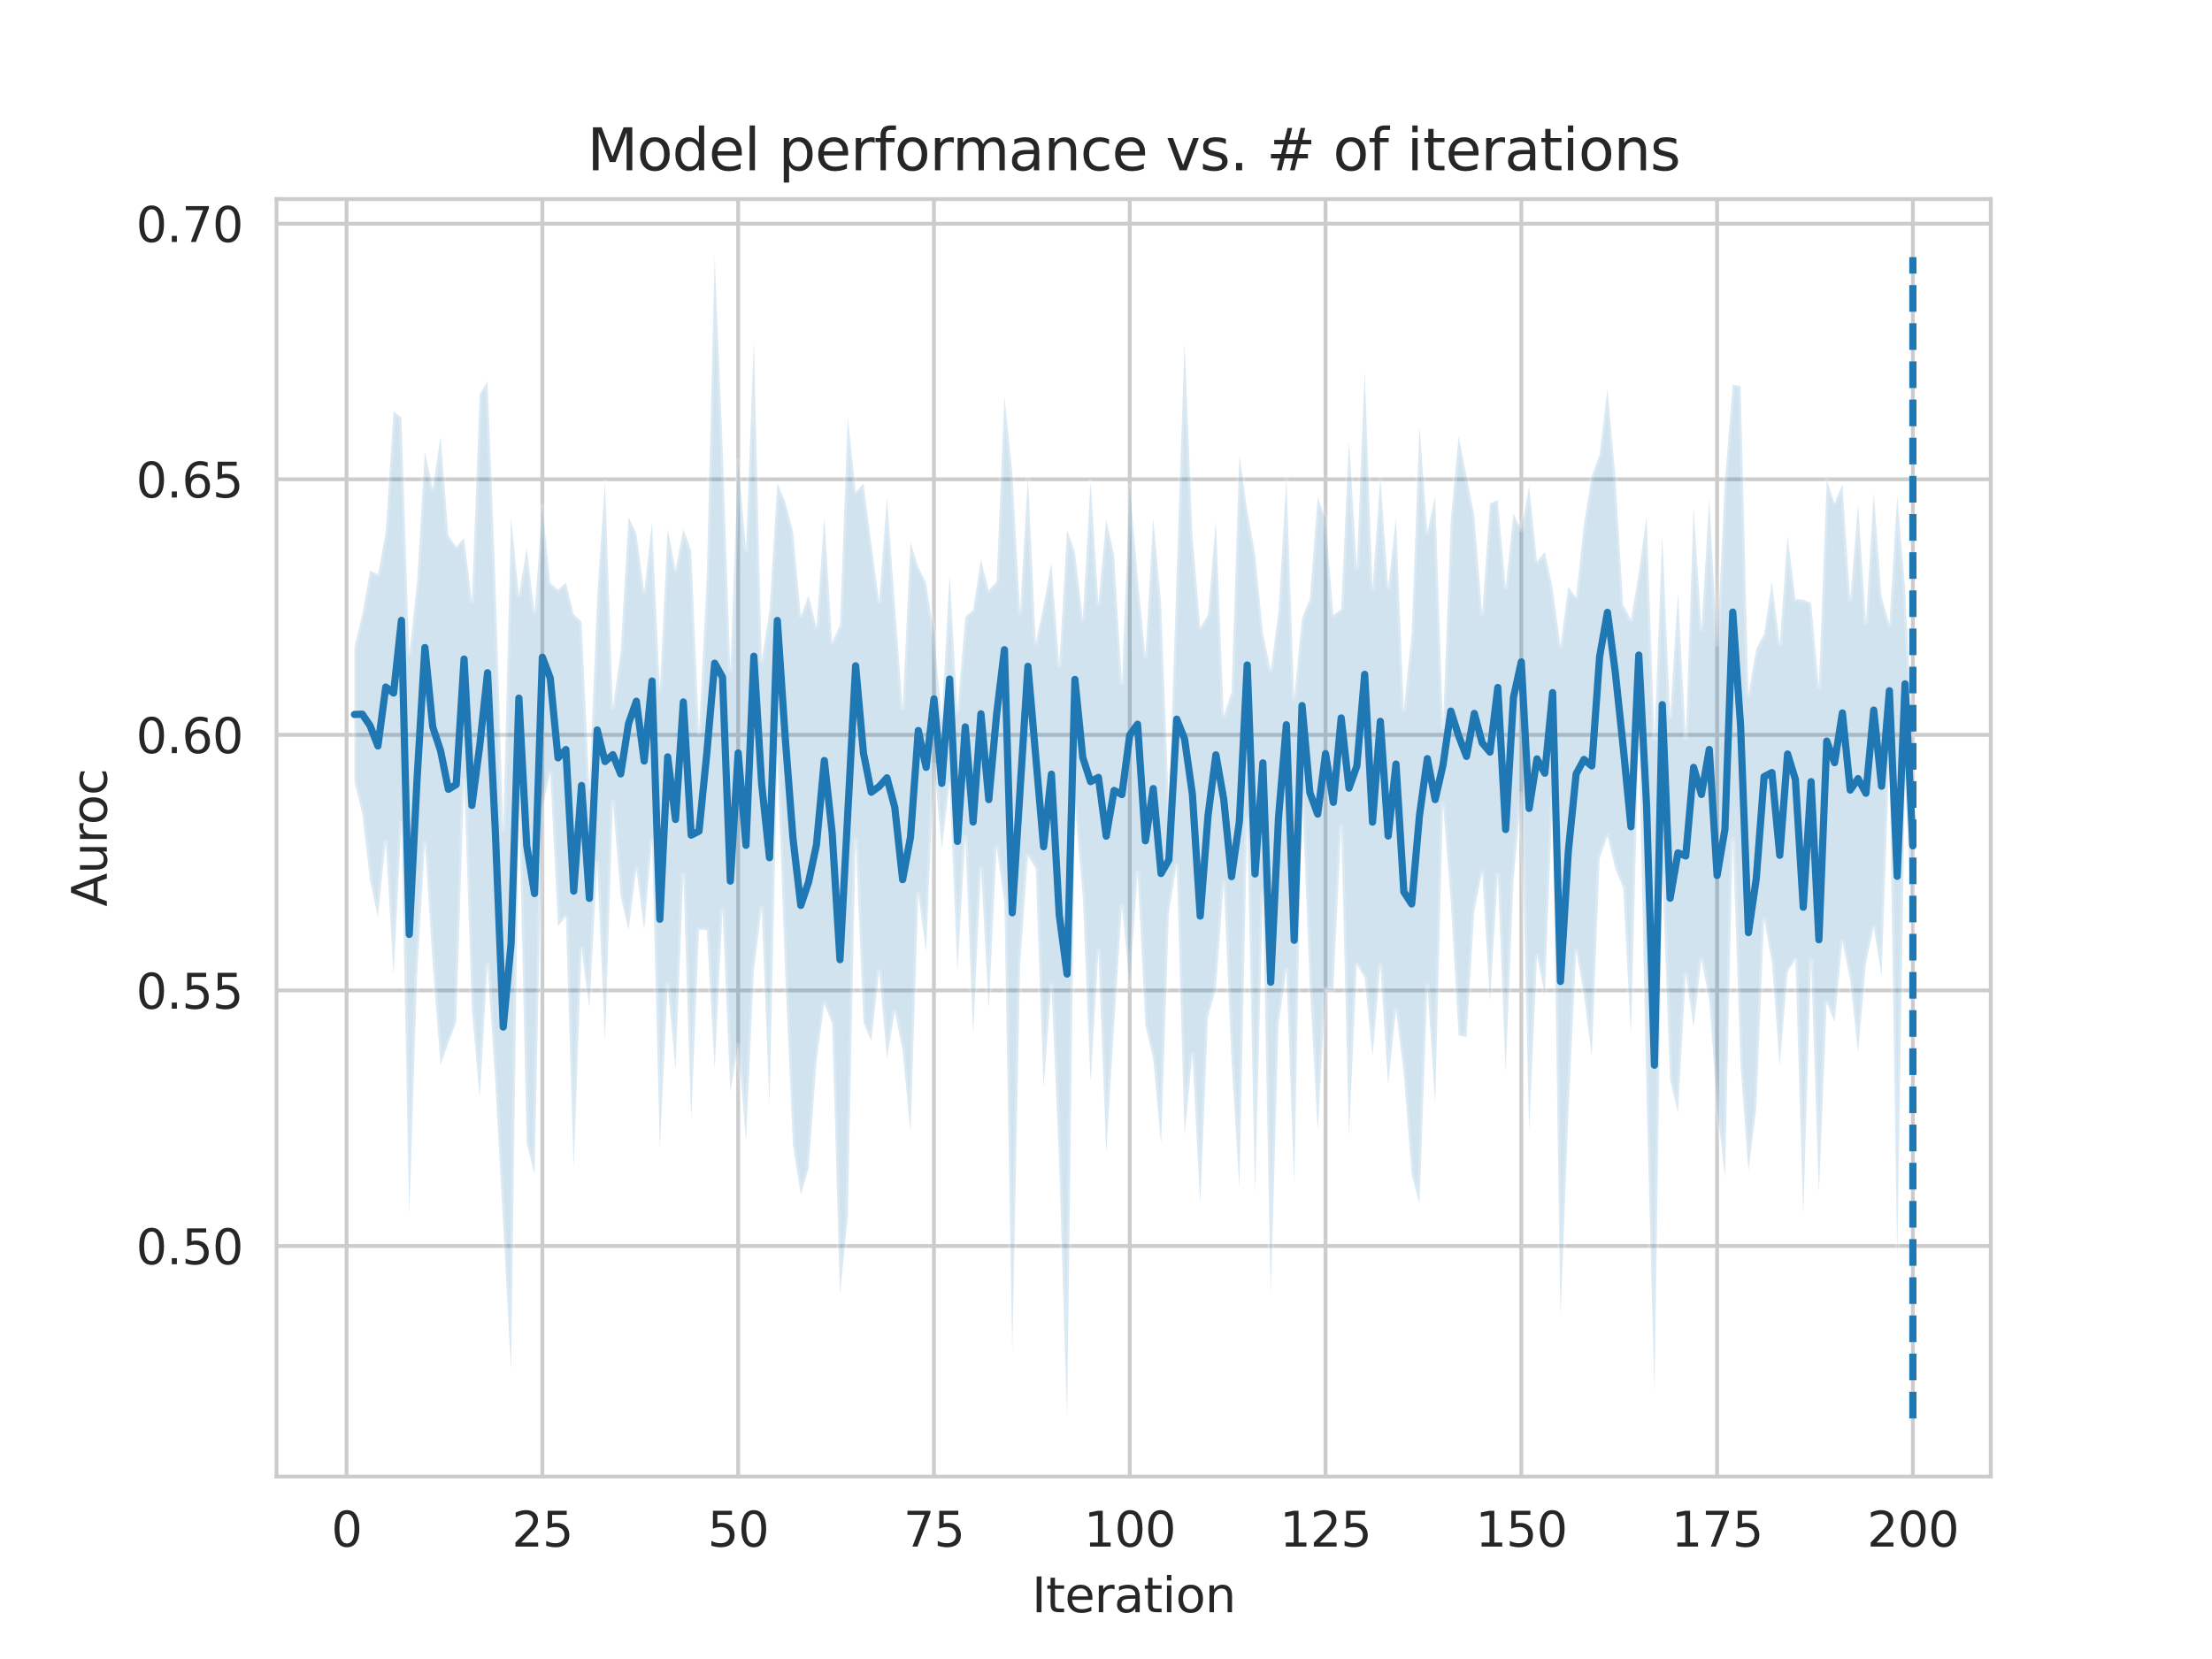 <?xml version="1.0" encoding="utf-8" standalone="no"?>
<!DOCTYPE svg PUBLIC "-//W3C//DTD SVG 1.1//EN"
  "http://www.w3.org/Graphics/SVG/1.1/DTD/svg11.dtd">
<svg xmlns:xlink="http://www.w3.org/1999/xlink" width="460.8pt" height="345.6pt" viewBox="0 0 460.8 345.6" xmlns="http://www.w3.org/2000/svg" version="1.1">
 <defs>
  <style type="text/css">*{stroke-linejoin: round; stroke-linecap: butt}</style>
 </defs>
 <g id="figure_1">
  <g id="patch_1">
   <path d="M 0 345.6 
L 460.8 345.6 
L 460.8 0 
L 0 0 
z
" style="fill: #ffffff"/>
  </g>
  <g id="axes_1">
   <g id="patch_2">
    <path d="M 57.6 307.584 
L 414.72 307.584 
L 414.72 41.472 
L 57.6 41.472 
z
" style="fill: #ffffff"/>
   </g>
   <g id="matplotlib.axis_1">
    <g id="xtick_1">
     <g id="line2d_1">
      <path d="M 72.201 307.584 
L 72.201 41.472 
" clip-path="url(#pd14326bc4c)" style="fill: none; stroke: #cccccc; stroke-width: 0.8; stroke-linecap: round"/>
     </g>
     <g id="text_1">
      <!-- 0 -->
      <g style="fill: #262626" transform="translate(69.02 322.182)scale(0.1 -0.1)">
       <defs>
        <path id="DejaVuSans-30" d="M 2034 4250 
Q 1547 4250 1301 3770 
Q 1056 3291 1056 2328 
Q 1056 1369 1301 889 
Q 1547 409 2034 409 
Q 2525 409 2770 889 
Q 3016 1369 3016 2328 
Q 3016 3291 2770 3770 
Q 2525 4250 2034 4250 
z
M 2034 4750 
Q 2819 4750 3233 4129 
Q 3647 3509 3647 2328 
Q 3647 1150 3233 529 
Q 2819 -91 2034 -91 
Q 1250 -91 836 529 
Q 422 1150 422 2328 
Q 422 3509 836 4129 
Q 1250 4750 2034 4750 
z
" transform="scale(0.016)"/>
       </defs>
       <use xlink:href="#DejaVuSans-30"/>
      </g>
     </g>
    </g>
    <g id="xtick_2">
     <g id="line2d_2">
      <path d="M 112.987 307.584 
L 112.987 41.472 
" clip-path="url(#pd14326bc4c)" style="fill: none; stroke: #cccccc; stroke-width: 0.8; stroke-linecap: round"/>
     </g>
     <g id="text_2">
      <!-- 25 -->
      <g style="fill: #262626" transform="translate(106.625 322.182)scale(0.1 -0.1)">
       <defs>
        <path id="DejaVuSans-32" d="M 1228 531 
L 3431 531 
L 3431 0 
L 469 0 
L 469 531 
Q 828 903 1448 1529 
Q 2069 2156 2228 2338 
Q 2531 2678 2651 2914 
Q 2772 3150 2772 3378 
Q 2772 3750 2511 3984 
Q 2250 4219 1831 4219 
Q 1534 4219 1204 4116 
Q 875 4013 500 3803 
L 500 4441 
Q 881 4594 1212 4672 
Q 1544 4750 1819 4750 
Q 2544 4750 2975 4387 
Q 3406 4025 3406 3419 
Q 3406 3131 3298 2873 
Q 3191 2616 2906 2266 
Q 2828 2175 2409 1742 
Q 1991 1309 1228 531 
z
" transform="scale(0.016)"/>
        <path id="DejaVuSans-35" d="M 691 4666 
L 3169 4666 
L 3169 4134 
L 1269 4134 
L 1269 2991 
Q 1406 3038 1543 3061 
Q 1681 3084 1819 3084 
Q 2600 3084 3056 2656 
Q 3513 2228 3513 1497 
Q 3513 744 3044 326 
Q 2575 -91 1722 -91 
Q 1428 -91 1123 -41 
Q 819 9 494 109 
L 494 744 
Q 775 591 1075 516 
Q 1375 441 1709 441 
Q 2250 441 2565 725 
Q 2881 1009 2881 1497 
Q 2881 1984 2565 2268 
Q 2250 2553 1709 2553 
Q 1456 2553 1204 2497 
Q 953 2441 691 2322 
L 691 4666 
z
" transform="scale(0.016)"/>
       </defs>
       <use xlink:href="#DejaVuSans-32"/>
       <use xlink:href="#DejaVuSans-35" x="63.623"/>
      </g>
     </g>
    </g>
    <g id="xtick_3">
     <g id="line2d_3">
      <path d="M 153.773 307.584 
L 153.773 41.472 
" clip-path="url(#pd14326bc4c)" style="fill: none; stroke: #cccccc; stroke-width: 0.8; stroke-linecap: round"/>
     </g>
     <g id="text_3">
      <!-- 50 -->
      <g style="fill: #262626" transform="translate(147.41 322.182)scale(0.1 -0.1)">
       <use xlink:href="#DejaVuSans-35"/>
       <use xlink:href="#DejaVuSans-30" x="63.623"/>
      </g>
     </g>
    </g>
    <g id="xtick_4">
     <g id="line2d_4">
      <path d="M 194.559 307.584 
L 194.559 41.472 
" clip-path="url(#pd14326bc4c)" style="fill: none; stroke: #cccccc; stroke-width: 0.8; stroke-linecap: round"/>
     </g>
     <g id="text_4">
      <!-- 75 -->
      <g style="fill: #262626" transform="translate(188.196 322.182)scale(0.1 -0.1)">
       <defs>
        <path id="DejaVuSans-37" d="M 525 4666 
L 3525 4666 
L 3525 4397 
L 1831 0 
L 1172 0 
L 2766 4134 
L 525 4134 
L 525 4666 
z
" transform="scale(0.016)"/>
       </defs>
       <use xlink:href="#DejaVuSans-37"/>
       <use xlink:href="#DejaVuSans-35" x="63.623"/>
      </g>
     </g>
    </g>
    <g id="xtick_5">
     <g id="line2d_5">
      <path d="M 235.344 307.584 
L 235.344 41.472 
" clip-path="url(#pd14326bc4c)" style="fill: none; stroke: #cccccc; stroke-width: 0.8; stroke-linecap: round"/>
     </g>
     <g id="text_5">
      <!-- 100 -->
      <g style="fill: #262626" transform="translate(225.801 322.182)scale(0.1 -0.1)">
       <defs>
        <path id="DejaVuSans-31" d="M 794 531 
L 1825 531 
L 1825 4091 
L 703 3866 
L 703 4441 
L 1819 4666 
L 2450 4666 
L 2450 531 
L 3481 531 
L 3481 0 
L 794 0 
L 794 531 
z
" transform="scale(0.016)"/>
       </defs>
       <use xlink:href="#DejaVuSans-31"/>
       <use xlink:href="#DejaVuSans-30" x="63.623"/>
       <use xlink:href="#DejaVuSans-30" x="127.246"/>
      </g>
     </g>
    </g>
    <g id="xtick_6">
     <g id="line2d_6">
      <path d="M 276.13 307.584 
L 276.13 41.472 
" clip-path="url(#pd14326bc4c)" style="fill: none; stroke: #cccccc; stroke-width: 0.8; stroke-linecap: round"/>
     </g>
     <g id="text_6">
      <!-- 125 -->
      <g style="fill: #262626" transform="translate(266.586 322.182)scale(0.1 -0.1)">
       <use xlink:href="#DejaVuSans-31"/>
       <use xlink:href="#DejaVuSans-32" x="63.623"/>
       <use xlink:href="#DejaVuSans-35" x="127.246"/>
      </g>
     </g>
    </g>
    <g id="xtick_7">
     <g id="line2d_7">
      <path d="M 316.916 307.584 
L 316.916 41.472 
" clip-path="url(#pd14326bc4c)" style="fill: none; stroke: #cccccc; stroke-width: 0.8; stroke-linecap: round"/>
     </g>
     <g id="text_7">
      <!-- 150 -->
      <g style="fill: #262626" transform="translate(307.372 322.182)scale(0.1 -0.1)">
       <use xlink:href="#DejaVuSans-31"/>
       <use xlink:href="#DejaVuSans-35" x="63.623"/>
       <use xlink:href="#DejaVuSans-30" x="127.246"/>
      </g>
     </g>
    </g>
    <g id="xtick_8">
     <g id="line2d_8">
      <path d="M 357.702 307.584 
L 357.702 41.472 
" clip-path="url(#pd14326bc4c)" style="fill: none; stroke: #cccccc; stroke-width: 0.8; stroke-linecap: round"/>
     </g>
     <g id="text_8">
      <!-- 175 -->
      <g style="fill: #262626" transform="translate(348.158 322.182)scale(0.1 -0.1)">
       <use xlink:href="#DejaVuSans-31"/>
       <use xlink:href="#DejaVuSans-37" x="63.623"/>
       <use xlink:href="#DejaVuSans-35" x="127.246"/>
      </g>
     </g>
    </g>
    <g id="xtick_9">
     <g id="line2d_9">
      <path d="M 398.487 307.584 
L 398.487 41.472 
" clip-path="url(#pd14326bc4c)" style="fill: none; stroke: #cccccc; stroke-width: 0.8; stroke-linecap: round"/>
     </g>
     <g id="text_9">
      <!-- 200 -->
      <g style="fill: #262626" transform="translate(388.944 322.182)scale(0.1 -0.1)">
       <use xlink:href="#DejaVuSans-32"/>
       <use xlink:href="#DejaVuSans-30" x="63.623"/>
       <use xlink:href="#DejaVuSans-30" x="127.246"/>
      </g>
     </g>
    </g>
    <g id="text_10">
     <!-- Iteration -->
     <g style="fill: #262626" transform="translate(214.951 335.861)scale(0.1 -0.1)">
      <defs>
       <path id="DejaVuSans-49" d="M 628 4666 
L 1259 4666 
L 1259 0 
L 628 0 
L 628 4666 
z
" transform="scale(0.016)"/>
       <path id="DejaVuSans-74" d="M 1172 4494 
L 1172 3500 
L 2356 3500 
L 2356 3053 
L 1172 3053 
L 1172 1153 
Q 1172 725 1289 603 
Q 1406 481 1766 481 
L 2356 481 
L 2356 0 
L 1766 0 
Q 1100 0 847 248 
Q 594 497 594 1153 
L 594 3053 
L 172 3053 
L 172 3500 
L 594 3500 
L 594 4494 
L 1172 4494 
z
" transform="scale(0.016)"/>
       <path id="DejaVuSans-65" d="M 3597 1894 
L 3597 1613 
L 953 1613 
Q 991 1019 1311 708 
Q 1631 397 2203 397 
Q 2534 397 2845 478 
Q 3156 559 3463 722 
L 3463 178 
Q 3153 47 2828 -22 
Q 2503 -91 2169 -91 
Q 1331 -91 842 396 
Q 353 884 353 1716 
Q 353 2575 817 3079 
Q 1281 3584 2069 3584 
Q 2775 3584 3186 3129 
Q 3597 2675 3597 1894 
z
M 3022 2063 
Q 3016 2534 2758 2815 
Q 2500 3097 2075 3097 
Q 1594 3097 1305 2825 
Q 1016 2553 972 2059 
L 3022 2063 
z
" transform="scale(0.016)"/>
       <path id="DejaVuSans-72" d="M 2631 2963 
Q 2534 3019 2420 3045 
Q 2306 3072 2169 3072 
Q 1681 3072 1420 2755 
Q 1159 2438 1159 1844 
L 1159 0 
L 581 0 
L 581 3500 
L 1159 3500 
L 1159 2956 
Q 1341 3275 1631 3429 
Q 1922 3584 2338 3584 
Q 2397 3584 2469 3576 
Q 2541 3569 2628 3553 
L 2631 2963 
z
" transform="scale(0.016)"/>
       <path id="DejaVuSans-61" d="M 2194 1759 
Q 1497 1759 1228 1600 
Q 959 1441 959 1056 
Q 959 750 1161 570 
Q 1363 391 1709 391 
Q 2188 391 2477 730 
Q 2766 1069 2766 1631 
L 2766 1759 
L 2194 1759 
z
M 3341 1997 
L 3341 0 
L 2766 0 
L 2766 531 
Q 2569 213 2275 61 
Q 1981 -91 1556 -91 
Q 1019 -91 701 211 
Q 384 513 384 1019 
Q 384 1609 779 1909 
Q 1175 2209 1959 2209 
L 2766 2209 
L 2766 2266 
Q 2766 2663 2505 2880 
Q 2244 3097 1772 3097 
Q 1472 3097 1187 3025 
Q 903 2953 641 2809 
L 641 3341 
Q 956 3463 1253 3523 
Q 1550 3584 1831 3584 
Q 2591 3584 2966 3190 
Q 3341 2797 3341 1997 
z
" transform="scale(0.016)"/>
       <path id="DejaVuSans-69" d="M 603 3500 
L 1178 3500 
L 1178 0 
L 603 0 
L 603 3500 
z
M 603 4863 
L 1178 4863 
L 1178 4134 
L 603 4134 
L 603 4863 
z
" transform="scale(0.016)"/>
       <path id="DejaVuSans-6f" d="M 1959 3097 
Q 1497 3097 1228 2736 
Q 959 2375 959 1747 
Q 959 1119 1226 758 
Q 1494 397 1959 397 
Q 2419 397 2687 759 
Q 2956 1122 2956 1747 
Q 2956 2369 2687 2733 
Q 2419 3097 1959 3097 
z
M 1959 3584 
Q 2709 3584 3137 3096 
Q 3566 2609 3566 1747 
Q 3566 888 3137 398 
Q 2709 -91 1959 -91 
Q 1206 -91 779 398 
Q 353 888 353 1747 
Q 353 2609 779 3096 
Q 1206 3584 1959 3584 
z
" transform="scale(0.016)"/>
       <path id="DejaVuSans-6e" d="M 3513 2113 
L 3513 0 
L 2938 0 
L 2938 2094 
Q 2938 2591 2744 2837 
Q 2550 3084 2163 3084 
Q 1697 3084 1428 2787 
Q 1159 2491 1159 1978 
L 1159 0 
L 581 0 
L 581 3500 
L 1159 3500 
L 1159 2956 
Q 1366 3272 1645 3428 
Q 1925 3584 2291 3584 
Q 2894 3584 3203 3211 
Q 3513 2838 3513 2113 
z
" transform="scale(0.016)"/>
      </defs>
      <use xlink:href="#DejaVuSans-49"/>
      <use xlink:href="#DejaVuSans-74" x="29.492"/>
      <use xlink:href="#DejaVuSans-65" x="68.701"/>
      <use xlink:href="#DejaVuSans-72" x="130.225"/>
      <use xlink:href="#DejaVuSans-61" x="171.338"/>
      <use xlink:href="#DejaVuSans-74" x="232.617"/>
      <use xlink:href="#DejaVuSans-69" x="271.826"/>
      <use xlink:href="#DejaVuSans-6f" x="299.609"/>
      <use xlink:href="#DejaVuSans-6e" x="360.791"/>
     </g>
    </g>
   </g>
   <g id="matplotlib.axis_2">
    <g id="ytick_1">
     <g id="line2d_10">
      <path d="M 57.6 259.566 
L 414.72 259.566 
" clip-path="url(#pd14326bc4c)" style="fill: none; stroke: #cccccc; stroke-width: 0.8; stroke-linecap: round"/>
     </g>
     <g id="text_11">
      <!-- 0.50 -->
      <g style="fill: #262626" transform="translate(28.334 263.365)scale(0.1 -0.1)">
       <defs>
        <path id="DejaVuSans-2e" d="M 684 794 
L 1344 794 
L 1344 0 
L 684 0 
L 684 794 
z
" transform="scale(0.016)"/>
       </defs>
       <use xlink:href="#DejaVuSans-30"/>
       <use xlink:href="#DejaVuSans-2e" x="63.623"/>
       <use xlink:href="#DejaVuSans-35" x="95.41"/>
       <use xlink:href="#DejaVuSans-30" x="159.033"/>
      </g>
     </g>
    </g>
    <g id="ytick_2">
     <g id="line2d_11">
      <path d="M 57.6 206.325 
L 414.72 206.325 
" clip-path="url(#pd14326bc4c)" style="fill: none; stroke: #cccccc; stroke-width: 0.8; stroke-linecap: round"/>
     </g>
     <g id="text_12">
      <!-- 0.55 -->
      <g style="fill: #262626" transform="translate(28.334 210.124)scale(0.1 -0.1)">
       <use xlink:href="#DejaVuSans-30"/>
       <use xlink:href="#DejaVuSans-2e" x="63.623"/>
       <use xlink:href="#DejaVuSans-35" x="95.41"/>
       <use xlink:href="#DejaVuSans-35" x="159.033"/>
      </g>
     </g>
    </g>
    <g id="ytick_3">
     <g id="line2d_12">
      <path d="M 57.6 153.084 
L 414.72 153.084 
" clip-path="url(#pd14326bc4c)" style="fill: none; stroke: #cccccc; stroke-width: 0.8; stroke-linecap: round"/>
     </g>
     <g id="text_13">
      <!-- 0.60 -->
      <g style="fill: #262626" transform="translate(28.334 156.883)scale(0.1 -0.1)">
       <defs>
        <path id="DejaVuSans-36" d="M 2113 2584 
Q 1688 2584 1439 2293 
Q 1191 2003 1191 1497 
Q 1191 994 1439 701 
Q 1688 409 2113 409 
Q 2538 409 2786 701 
Q 3034 994 3034 1497 
Q 3034 2003 2786 2293 
Q 2538 2584 2113 2584 
z
M 3366 4563 
L 3366 3988 
Q 3128 4100 2886 4159 
Q 2644 4219 2406 4219 
Q 1781 4219 1451 3797 
Q 1122 3375 1075 2522 
Q 1259 2794 1537 2939 
Q 1816 3084 2150 3084 
Q 2853 3084 3261 2657 
Q 3669 2231 3669 1497 
Q 3669 778 3244 343 
Q 2819 -91 2113 -91 
Q 1303 -91 875 529 
Q 447 1150 447 2328 
Q 447 3434 972 4092 
Q 1497 4750 2381 4750 
Q 2619 4750 2861 4703 
Q 3103 4656 3366 4563 
z
" transform="scale(0.016)"/>
       </defs>
       <use xlink:href="#DejaVuSans-30"/>
       <use xlink:href="#DejaVuSans-2e" x="63.623"/>
       <use xlink:href="#DejaVuSans-36" x="95.41"/>
       <use xlink:href="#DejaVuSans-30" x="159.033"/>
      </g>
     </g>
    </g>
    <g id="ytick_4">
     <g id="line2d_13">
      <path d="M 57.6 99.843 
L 414.72 99.843 
" clip-path="url(#pd14326bc4c)" style="fill: none; stroke: #cccccc; stroke-width: 0.8; stroke-linecap: round"/>
     </g>
     <g id="text_14">
      <!-- 0.65 -->
      <g style="fill: #262626" transform="translate(28.334 103.642)scale(0.1 -0.1)">
       <use xlink:href="#DejaVuSans-30"/>
       <use xlink:href="#DejaVuSans-2e" x="63.623"/>
       <use xlink:href="#DejaVuSans-36" x="95.41"/>
       <use xlink:href="#DejaVuSans-35" x="159.033"/>
      </g>
     </g>
    </g>
    <g id="ytick_5">
     <g id="line2d_14">
      <path d="M 57.6 46.602 
L 414.72 46.602 
" clip-path="url(#pd14326bc4c)" style="fill: none; stroke: #cccccc; stroke-width: 0.8; stroke-linecap: round"/>
     </g>
     <g id="text_15">
      <!-- 0.70 -->
      <g style="fill: #262626" transform="translate(28.334 50.401)scale(0.1 -0.1)">
       <use xlink:href="#DejaVuSans-30"/>
       <use xlink:href="#DejaVuSans-2e" x="63.623"/>
       <use xlink:href="#DejaVuSans-37" x="95.41"/>
       <use xlink:href="#DejaVuSans-30" x="159.033"/>
      </g>
     </g>
    </g>
    <g id="text_16">
     <!-- Auroc -->
     <g style="fill: #262626" transform="translate(22.255 188.869)rotate(-90)scale(0.1 -0.1)">
      <defs>
       <path id="DejaVuSans-41" d="M 2188 4044 
L 1331 1722 
L 3047 1722 
L 2188 4044 
z
M 1831 4666 
L 2547 4666 
L 4325 0 
L 3669 0 
L 3244 1197 
L 1141 1197 
L 716 0 
L 50 0 
L 1831 4666 
z
" transform="scale(0.016)"/>
       <path id="DejaVuSans-75" d="M 544 1381 
L 544 3500 
L 1119 3500 
L 1119 1403 
Q 1119 906 1312 657 
Q 1506 409 1894 409 
Q 2359 409 2629 706 
Q 2900 1003 2900 1516 
L 2900 3500 
L 3475 3500 
L 3475 0 
L 2900 0 
L 2900 538 
Q 2691 219 2414 64 
Q 2138 -91 1772 -91 
Q 1169 -91 856 284 
Q 544 659 544 1381 
z
M 1991 3584 
L 1991 3584 
z
" transform="scale(0.016)"/>
       <path id="DejaVuSans-63" d="M 3122 3366 
L 3122 2828 
Q 2878 2963 2633 3030 
Q 2388 3097 2138 3097 
Q 1578 3097 1268 2742 
Q 959 2388 959 1747 
Q 959 1106 1268 751 
Q 1578 397 2138 397 
Q 2388 397 2633 464 
Q 2878 531 3122 666 
L 3122 134 
Q 2881 22 2623 -34 
Q 2366 -91 2075 -91 
Q 1284 -91 818 406 
Q 353 903 353 1747 
Q 353 2603 823 3093 
Q 1294 3584 2113 3584 
Q 2378 3584 2631 3529 
Q 2884 3475 3122 3366 
z
" transform="scale(0.016)"/>
      </defs>
      <use xlink:href="#DejaVuSans-41"/>
      <use xlink:href="#DejaVuSans-75" x="68.408"/>
      <use xlink:href="#DejaVuSans-72" x="131.787"/>
      <use xlink:href="#DejaVuSans-6f" x="170.65"/>
      <use xlink:href="#DejaVuSans-63" x="231.832"/>
     </g>
    </g>
   </g>
   <g id="PolyCollection_1">
    <defs>
     <path id="m27d36728e9" d="M 73.833 -210.799 
L 73.833 -182.728 
L 75.464 -176.041 
L 77.096 -162.086 
L 78.727 -154.474 
L 80.358 -170.256 
L 81.99 -142.501 
L 83.621 -174.114 
L 85.253 -92.504 
L 86.884 -142.341 
L 88.516 -169.914 
L 90.147 -144.649 
L 91.778 -123.726 
L 93.41 -128.338 
L 95.041 -132.658 
L 96.673 -183.041 
L 98.304 -135.206 
L 99.936 -116.91 
L 101.567 -144.724 
L 103.198 -119.694 
L 104.83 -90.422 
L 106.461 -60.126 
L 108.093 -178.744 
L 109.724 -107.498 
L 111.356 -100.903 
L 112.987 -177.252 
L 114.618 -184.6 
L 116.25 -152.684 
L 117.881 -154.677 
L 119.513 -102.233 
L 121.144 -147.889 
L 122.776 -135.61 
L 124.407 -165.693 
L 126.038 -128.69 
L 127.67 -178.523 
L 129.301 -158.825 
L 130.933 -151.81 
L 132.564 -164.565 
L 134.196 -151.791 
L 135.827 -170.647 
L 137.458 -106.297 
L 139.09 -140.453 
L 140.721 -122.892 
L 142.353 -163.369 
L 143.984 -112.271 
L 145.616 -151.907 
L 147.247 -151.835 
L 148.879 -122.852 
L 150.51 -155.958 
L 152.141 -118.073 
L 153.773 -127.881 
L 155.404 -107.848 
L 157.036 -143.24 
L 158.667 -156.53 
L 160.299 -115.347 
L 161.93 -187.77 
L 163.561 -143.14 
L 165.193 -106.943 
L 166.824 -96.71 
L 168.456 -102.213 
L 170.087 -124.339 
L 171.719 -136.538 
L 173.35 -132.375 
L 174.981 -75.945 
L 176.613 -92.084 
L 178.244 -170.691 
L 179.876 -132.529 
L 181.507 -128.747 
L 183.139 -143.293 
L 184.77 -125.146 
L 186.401 -134.872 
L 188.033 -126.645 
L 189.664 -109.733 
L 191.296 -159.295 
L 192.927 -147.358 
L 194.559 -186.212 
L 196.19 -168.893 
L 197.821 -182.25 
L 199.453 -143.169 
L 201.084 -171.255 
L 202.716 -130.19 
L 204.347 -164.735 
L 205.979 -135.435 
L 207.61 -169.122 
L 209.241 -157.504 
L 210.873 -63.743 
L 212.504 -144.464 
L 214.136 -167.292 
L 215.767 -164.639 
L 217.399 -118.938 
L 219.03 -140.355 
L 220.661 -102.939 
L 222.293 -50.112 
L 223.924 -177.511 
L 225.556 -158.933 
L 227.187 -120.181 
L 228.819 -147.482 
L 230.45 -105.466 
L 232.081 -131.842 
L 233.713 -156.863 
L 235.344 -140.453 
L 236.976 -163.735 
L 238.607 -132.043 
L 240.239 -125.088 
L 241.87 -107.264 
L 243.501 -155.555 
L 245.133 -165.397 
L 246.764 -109.053 
L 248.396 -125.944 
L 250.027 -94.726 
L 251.659 -133.899 
L 253.29 -139.529 
L 254.921 -161.742 
L 256.553 -124.564 
L 258.184 -98.192 
L 259.816 -174.781 
L 261.447 -96.803 
L 263.079 -159.531 
L 264.71 -75.962 
L 266.341 -132.364 
L 267.973 -143.425 
L 269.604 -99.135 
L 271.236 -180.381 
L 272.867 -140.16 
L 274.499 -110.05 
L 276.13 -139.582 
L 277.761 -139.46 
L 279.393 -173.359 
L 281.024 -109.041 
L 282.656 -144.741 
L 284.287 -141.871 
L 285.919 -125.578 
L 287.55 -144.515 
L 289.181 -119.63 
L 290.813 -135.17 
L 292.444 -121.884 
L 294.076 -100.827 
L 295.707 -94.805 
L 297.339 -140.357 
L 298.97 -115.78 
L 300.601 -178.225 
L 302.233 -157.574 
L 303.864 -129.89 
L 305.496 -129.593 
L 307.127 -155.779 
L 308.759 -163.95 
L 310.39 -137.1 
L 312.021 -163.392 
L 313.653 -122.326 
L 315.284 -162.005 
L 316.916 -180.222 
L 318.547 -109.994 
L 320.179 -146.445 
L 321.81 -138.434 
L 323.441 -179.563 
L 325.073 -71.189 
L 326.704 -113.033 
L 328.336 -147.526 
L 329.967 -138.316 
L 331.599 -125.579 
L 333.23 -166.726 
L 334.862 -171.419 
L 336.493 -164.637 
L 338.124 -160.682 
L 339.756 -130.207 
L 341.387 -192.07 
L 343.019 -117.246 
L 344.65 -55.662 
L 346.282 -163.564 
L 347.913 -120.608 
L 349.544 -113.759 
L 351.176 -142.671 
L 352.807 -131.645 
L 354.439 -145.618 
L 356.07 -137.216 
L 357.702 -115.028 
L 359.333 -100.27 
L 360.964 -170.709 
L 362.596 -123.611 
L 364.227 -101.643 
L 365.859 -114.666 
L 367.49 -154.097 
L 369.122 -145.012 
L 370.753 -123.486 
L 372.384 -143.116 
L 374.016 -145.659 
L 375.647 -92.546 
L 377.279 -145.516 
L 378.91 -97.079 
L 380.542 -136.82 
L 382.173 -132.653 
L 383.804 -149.483 
L 385.436 -141.371 
L 387.067 -126.29 
L 388.699 -144.804 
L 390.33 -152.472 
L 391.962 -142.288 
L 393.593 -187.816 
L 395.224 -83.697 
L 396.856 -183.009 
L 398.487 -148.162 
L 398.487 -190.593 
L 398.487 -190.593 
L 396.856 -223.282 
L 395.224 -242.406 
L 393.593 -215.596 
L 391.962 -221.352 
L 390.33 -242.883 
L 388.699 -215.89 
L 387.067 -240.506 
L 385.436 -220.652 
L 383.804 -244.673 
L 382.173 -240.799 
L 380.542 -245.604 
L 378.91 -202.587 
L 377.279 -220.018 
L 375.647 -220.674 
L 374.016 -220.776 
L 372.384 -233.941 
L 370.753 -211.371 
L 369.122 -224.315 
L 367.49 -213.521 
L 365.859 -210.43 
L 364.227 -200.985 
L 362.596 -265.178 
L 360.964 -265.471 
L 359.333 -245.427 
L 357.702 -211.418 
L 356.07 -241.721 
L 354.439 -214.564 
L 352.807 -239.831 
L 351.176 -191.891 
L 349.544 -222.106 
L 347.913 -196.353 
L 346.282 -234.062 
L 344.65 -191.736 
L 343.019 -238.092 
L 341.387 -226.217 
L 339.756 -216.538 
L 338.124 -219.668 
L 336.493 -246.485 
L 334.862 -264.661 
L 333.23 -250.889 
L 331.599 -246.501 
L 329.967 -236.47 
L 328.336 -221.216 
L 326.704 -223.333 
L 325.073 -211.098 
L 323.441 -223.065 
L 321.81 -230.63 
L 320.179 -228.58 
L 318.547 -244.386 
L 316.916 -235.213 
L 315.284 -238.645 
L 313.653 -223.27 
L 312.021 -241.377 
L 310.39 -240.746 
L 308.759 -217.756 
L 307.127 -238.173 
L 305.496 -246.465 
L 303.864 -254.692 
L 302.233 -237.361 
L 300.601 -194.168 
L 298.97 -242.28 
L 297.339 -234.77 
L 295.707 -256.714 
L 294.076 -213.754 
L 292.444 -197.75 
L 290.813 -237.693 
L 289.181 -223.258 
L 287.55 -246.152 
L 285.919 -223.098 
L 284.287 -268.388 
L 282.656 -227.306 
L 281.024 -253.8 
L 279.393 -218.728 
L 277.761 -217.444 
L 276.13 -237.618 
L 274.499 -241.969 
L 272.867 -220.813 
L 271.236 -216.847 
L 269.604 -200.288 
L 267.973 -245.824 
L 266.341 -218.241 
L 264.71 -206.005 
L 263.079 -213.836 
L 261.447 -230.269 
L 259.816 -239.369 
L 258.184 -250.747 
L 256.553 -201.398 
L 254.921 -196.518 
L 253.29 -237.183 
L 251.659 -217.579 
L 250.027 -214.81 
L 248.396 -234.357 
L 246.764 -274.314 
L 245.133 -226.177 
L 243.501 -177.411 
L 241.87 -219.995 
L 240.239 -237.573 
L 238.607 -208.856 
L 236.976 -225.725 
L 235.344 -244.489 
L 233.713 -203.284 
L 232.081 -230.027 
L 230.45 -237.358 
L 228.819 -219.83 
L 227.187 -245.355 
L 225.556 -216.686 
L 223.924 -230.615 
L 222.293 -235.255 
L 220.661 -207.032 
L 219.03 -228.305 
L 217.399 -219.478 
L 215.767 -211.653 
L 214.136 -246.293 
L 212.504 -218.03 
L 210.873 -247.153 
L 209.241 -263.007 
L 207.61 -224.434 
L 205.979 -222.627 
L 204.347 -229.074 
L 202.716 -218.531 
L 201.084 -217.09 
L 199.453 -197.465 
L 197.821 -226.019 
L 196.19 -195.935 
L 194.559 -213.803 
L 192.927 -224.131 
L 191.296 -227.547 
L 189.664 -232.585 
L 188.033 -198.051 
L 186.401 -219.935 
L 184.77 -241.978 
L 183.139 -220.223 
L 181.507 -232.377 
L 179.876 -244.886 
L 178.244 -243.116 
L 176.613 -258.634 
L 174.981 -215.421 
L 173.35 -211.845 
L 171.719 -237.797 
L 170.087 -214.946 
L 168.456 -221.607 
L 166.824 -217.277 
L 165.193 -234.96 
L 163.561 -241.178 
L 161.93 -244.92 
L 160.299 -218.505 
L 158.667 -208.006 
L 157.036 -274.557 
L 155.404 -231.149 
L 153.773 -249.641 
L 152.141 -206.031 
L 150.51 -253.1 
L 148.879 -292.032 
L 147.247 -225.658 
L 145.616 -192.996 
L 143.984 -230.986 
L 142.353 -235.36 
L 140.721 -226.88 
L 139.09 -235.421 
L 137.458 -201.922 
L 135.827 -236.82 
L 134.196 -222.328 
L 132.564 -234.487 
L 130.933 -237.879 
L 129.301 -209.937 
L 127.67 -198.251 
L 126.038 -245.235 
L 124.407 -221.368 
L 122.776 -181.31 
L 121.144 -216.05 
L 119.513 -217.684 
L 117.881 -224.247 
L 116.25 -222.749 
L 114.618 -224.161 
L 112.987 -240.135 
L 111.356 -217.995 
L 109.724 -231.429 
L 108.093 -221.586 
L 106.461 -237.832 
L 104.83 -172.87 
L 103.198 -224.683 
L 101.567 -266.198 
L 99.936 -263.542 
L 98.304 -220.425 
L 96.673 -233.546 
L 95.041 -231.676 
L 93.41 -234.001 
L 91.778 -254.712 
L 90.147 -243.709 
L 88.516 -251.497 
L 86.884 -224.328 
L 85.253 -209.381 
L 83.621 -258.613 
L 81.99 -259.93 
L 80.358 -234.697 
L 78.727 -225.934 
L 77.096 -226.77 
L 75.464 -217.615 
L 73.833 -210.799 
z
" style="stroke: #ffffff; stroke-opacity: 0.2"/>
    </defs>
    <g clip-path="url(#pd14326bc4c)">
     <use xlink:href="#m27d36728e9" x="0" y="345.6" style="fill: #1f77b4; fill-opacity: 0.2; stroke: #ffffff; stroke-opacity: 0.2"/>
    </g>
   </g>
   <g id="line2d_15">
    <path d="M 73.833 148.837 
L 75.464 148.772 
L 77.096 151.172 
L 78.727 155.396 
L 80.358 143.123 
L 81.99 144.384 
L 83.621 129.237 
L 85.253 194.657 
L 86.884 162.265 
L 88.516 134.894 
L 90.147 151.421 
L 91.778 156.381 
L 93.41 164.431 
L 95.041 163.433 
L 96.673 137.307 
L 98.304 167.785 
L 99.936 155.374 
L 101.567 140.139 
L 103.198 173.412 
L 104.83 213.954 
L 106.461 196.621 
L 108.093 145.435 
L 109.724 176.137 
L 111.356 186.151 
L 112.987 136.907 
L 114.618 141.219 
L 116.25 157.884 
L 117.881 156.138 
L 119.513 185.641 
L 121.144 163.63 
L 122.776 187.14 
L 124.407 152.07 
L 126.038 158.637 
L 127.67 157.213 
L 129.301 161.219 
L 130.933 150.756 
L 132.564 146.074 
L 134.196 158.54 
L 135.827 141.867 
L 137.458 191.49 
L 139.09 157.663 
L 140.721 170.714 
L 142.353 146.236 
L 143.984 173.971 
L 145.616 173.148 
L 147.247 156.853 
L 148.879 138.158 
L 150.51 141.071 
L 152.141 183.548 
L 153.773 156.839 
L 155.404 176.102 
L 157.036 136.702 
L 158.667 163.332 
L 160.299 178.674 
L 161.93 129.255 
L 163.561 153.441 
L 165.193 174.648 
L 166.824 188.607 
L 168.456 183.69 
L 170.087 175.957 
L 171.719 158.432 
L 173.35 173.49 
L 174.981 199.917 
L 178.244 138.697 
L 179.876 156.893 
L 181.507 165.038 
L 183.139 163.842 
L 184.77 162.038 
L 186.401 168.196 
L 188.033 183.252 
L 189.664 174.441 
L 191.296 152.179 
L 192.927 159.855 
L 194.559 145.593 
L 196.19 163.186 
L 197.821 141.466 
L 199.453 175.283 
L 201.084 151.427 
L 202.716 171.24 
L 204.347 148.695 
L 205.979 166.569 
L 207.61 148.822 
L 209.241 135.345 
L 210.873 190.152 
L 214.136 138.808 
L 217.399 176.392 
L 219.03 161.27 
L 220.661 190.614 
L 222.293 202.916 
L 223.924 141.537 
L 225.556 157.79 
L 227.187 162.832 
L 228.819 161.944 
L 230.45 174.188 
L 232.081 164.666 
L 233.713 165.526 
L 235.344 153.129 
L 236.976 150.87 
L 238.607 175.151 
L 240.239 164.269 
L 241.87 181.971 
L 243.501 179.117 
L 245.133 149.813 
L 246.764 153.917 
L 248.396 165.45 
L 250.027 190.832 
L 251.659 169.861 
L 253.29 157.244 
L 254.921 166.47 
L 256.553 182.619 
L 258.184 171.131 
L 259.816 138.525 
L 261.447 182.064 
L 263.079 158.917 
L 264.71 204.617 
L 266.341 170.298 
L 267.973 150.975 
L 269.604 195.888 
L 271.236 146.986 
L 272.867 165.114 
L 274.499 169.591 
L 276.13 157 
L 277.761 167.148 
L 279.393 149.556 
L 281.024 164.18 
L 282.656 159.577 
L 284.287 140.471 
L 285.919 171.262 
L 287.55 150.267 
L 289.181 174.156 
L 290.813 159.168 
L 292.444 185.783 
L 294.076 188.31 
L 295.707 169.84 
L 297.339 158.037 
L 298.97 166.57 
L 300.601 159.404 
L 302.233 148.132 
L 303.864 153.309 
L 305.496 157.571 
L 307.127 148.624 
L 308.759 154.747 
L 310.39 156.677 
L 312.021 143.216 
L 313.653 172.802 
L 315.284 145.275 
L 316.916 137.883 
L 318.547 168.41 
L 320.179 158.088 
L 321.81 161.068 
L 323.441 144.286 
L 325.073 204.457 
L 326.704 177.417 
L 328.336 161.229 
L 329.967 158.207 
L 331.599 159.56 
L 333.23 136.792 
L 334.862 127.56 
L 336.493 140.039 
L 338.124 155.425 
L 339.756 172.227 
L 341.387 136.456 
L 343.019 167.931 
L 344.65 221.901 
L 346.282 146.787 
L 347.913 187.12 
L 349.544 177.667 
L 351.176 178.319 
L 352.807 159.862 
L 354.439 165.509 
L 356.07 156.131 
L 357.702 182.377 
L 359.333 172.752 
L 360.964 127.51 
L 362.596 151.205 
L 364.227 194.286 
L 365.859 183.052 
L 367.49 161.791 
L 369.122 160.936 
L 370.753 178.172 
L 372.384 157.071 
L 374.016 162.382 
L 375.647 188.99 
L 377.279 162.833 
L 378.91 195.767 
L 380.542 154.388 
L 382.173 158.874 
L 383.804 148.522 
L 385.436 164.588 
L 387.067 162.202 
L 388.699 165.253 
L 390.33 147.922 
L 391.962 163.78 
L 393.593 143.894 
L 395.224 182.548 
L 396.856 142.455 
L 398.487 176.222 
L 398.487 176.222 
" clip-path="url(#pd14326bc4c)" style="fill: none; stroke: #1f77b4; stroke-width: 1.5; stroke-linecap: round"/>
   </g>
   <g id="LineCollection_1">
    <path d="M 398.487 295.488 
L 398.487 53.568 
" clip-path="url(#pd14326bc4c)" style="fill: none; stroke-dasharray: 5.55,2.4; stroke-dashoffset: 0; stroke: #1f77b4; stroke-width: 1.5"/>
   </g>
   <g id="patch_3">
    <path d="M 57.6 307.584 
L 57.6 41.472 
" style="fill: none; stroke: #cccccc; stroke-width: 0.8; stroke-linejoin: miter; stroke-linecap: square"/>
   </g>
   <g id="patch_4">
    <path d="M 414.72 307.584 
L 414.72 41.472 
" style="fill: none; stroke: #cccccc; stroke-width: 0.8; stroke-linejoin: miter; stroke-linecap: square"/>
   </g>
   <g id="patch_5">
    <path d="M 57.6 307.584 
L 414.72 307.584 
" style="fill: none; stroke: #cccccc; stroke-width: 0.8; stroke-linejoin: miter; stroke-linecap: square"/>
   </g>
   <g id="patch_6">
    <path d="M 57.6 41.472 
L 414.72 41.472 
" style="fill: none; stroke: #cccccc; stroke-width: 0.8; stroke-linejoin: miter; stroke-linecap: square"/>
   </g>
   <g id="text_17">
    <!-- Model performance vs. # of iterations -->
    <g style="fill: #262626" transform="translate(122.315 35.472)scale(0.12 -0.12)">
     <defs>
      <path id="DejaVuSans-4d" d="M 628 4666 
L 1569 4666 
L 2759 1491 
L 3956 4666 
L 4897 4666 
L 4897 0 
L 4281 0 
L 4281 4097 
L 3078 897 
L 2444 897 
L 1241 4097 
L 1241 0 
L 628 0 
L 628 4666 
z
" transform="scale(0.016)"/>
      <path id="DejaVuSans-64" d="M 2906 2969 
L 2906 4863 
L 3481 4863 
L 3481 0 
L 2906 0 
L 2906 525 
Q 2725 213 2448 61 
Q 2172 -91 1784 -91 
Q 1150 -91 751 415 
Q 353 922 353 1747 
Q 353 2572 751 3078 
Q 1150 3584 1784 3584 
Q 2172 3584 2448 3432 
Q 2725 3281 2906 2969 
z
M 947 1747 
Q 947 1113 1208 752 
Q 1469 391 1925 391 
Q 2381 391 2643 752 
Q 2906 1113 2906 1747 
Q 2906 2381 2643 2742 
Q 2381 3103 1925 3103 
Q 1469 3103 1208 2742 
Q 947 2381 947 1747 
z
" transform="scale(0.016)"/>
      <path id="DejaVuSans-6c" d="M 603 4863 
L 1178 4863 
L 1178 0 
L 603 0 
L 603 4863 
z
" transform="scale(0.016)"/>
      <path id="DejaVuSans-20" transform="scale(0.016)"/>
      <path id="DejaVuSans-70" d="M 1159 525 
L 1159 -1331 
L 581 -1331 
L 581 3500 
L 1159 3500 
L 1159 2969 
Q 1341 3281 1617 3432 
Q 1894 3584 2278 3584 
Q 2916 3584 3314 3078 
Q 3713 2572 3713 1747 
Q 3713 922 3314 415 
Q 2916 -91 2278 -91 
Q 1894 -91 1617 61 
Q 1341 213 1159 525 
z
M 3116 1747 
Q 3116 2381 2855 2742 
Q 2594 3103 2138 3103 
Q 1681 3103 1420 2742 
Q 1159 2381 1159 1747 
Q 1159 1113 1420 752 
Q 1681 391 2138 391 
Q 2594 391 2855 752 
Q 3116 1113 3116 1747 
z
" transform="scale(0.016)"/>
      <path id="DejaVuSans-66" d="M 2375 4863 
L 2375 4384 
L 1825 4384 
Q 1516 4384 1395 4259 
Q 1275 4134 1275 3809 
L 1275 3500 
L 2222 3500 
L 2222 3053 
L 1275 3053 
L 1275 0 
L 697 0 
L 697 3053 
L 147 3053 
L 147 3500 
L 697 3500 
L 697 3744 
Q 697 4328 969 4595 
Q 1241 4863 1831 4863 
L 2375 4863 
z
" transform="scale(0.016)"/>
      <path id="DejaVuSans-6d" d="M 3328 2828 
Q 3544 3216 3844 3400 
Q 4144 3584 4550 3584 
Q 5097 3584 5394 3201 
Q 5691 2819 5691 2113 
L 5691 0 
L 5113 0 
L 5113 2094 
Q 5113 2597 4934 2840 
Q 4756 3084 4391 3084 
Q 3944 3084 3684 2787 
Q 3425 2491 3425 1978 
L 3425 0 
L 2847 0 
L 2847 2094 
Q 2847 2600 2669 2842 
Q 2491 3084 2119 3084 
Q 1678 3084 1418 2786 
Q 1159 2488 1159 1978 
L 1159 0 
L 581 0 
L 581 3500 
L 1159 3500 
L 1159 2956 
Q 1356 3278 1631 3431 
Q 1906 3584 2284 3584 
Q 2666 3584 2933 3390 
Q 3200 3197 3328 2828 
z
" transform="scale(0.016)"/>
      <path id="DejaVuSans-76" d="M 191 3500 
L 800 3500 
L 1894 563 
L 2988 3500 
L 3597 3500 
L 2284 0 
L 1503 0 
L 191 3500 
z
" transform="scale(0.016)"/>
      <path id="DejaVuSans-73" d="M 2834 3397 
L 2834 2853 
Q 2591 2978 2328 3040 
Q 2066 3103 1784 3103 
Q 1356 3103 1142 2972 
Q 928 2841 928 2578 
Q 928 2378 1081 2264 
Q 1234 2150 1697 2047 
L 1894 2003 
Q 2506 1872 2764 1633 
Q 3022 1394 3022 966 
Q 3022 478 2636 193 
Q 2250 -91 1575 -91 
Q 1294 -91 989 -36 
Q 684 19 347 128 
L 347 722 
Q 666 556 975 473 
Q 1284 391 1588 391 
Q 1994 391 2212 530 
Q 2431 669 2431 922 
Q 2431 1156 2273 1281 
Q 2116 1406 1581 1522 
L 1381 1569 
Q 847 1681 609 1914 
Q 372 2147 372 2553 
Q 372 3047 722 3315 
Q 1072 3584 1716 3584 
Q 2034 3584 2315 3537 
Q 2597 3491 2834 3397 
z
" transform="scale(0.016)"/>
      <path id="DejaVuSans-23" d="M 3272 2816 
L 2363 2816 
L 2100 1772 
L 3016 1772 
L 3272 2816 
z
M 2803 4594 
L 2478 3297 
L 3391 3297 
L 3719 4594 
L 4219 4594 
L 3897 3297 
L 4872 3297 
L 4872 2816 
L 3775 2816 
L 3519 1772 
L 4513 1772 
L 4513 1294 
L 3397 1294 
L 3072 0 
L 2572 0 
L 2894 1294 
L 1978 1294 
L 1656 0 
L 1153 0 
L 1478 1294 
L 494 1294 
L 494 1772 
L 1594 1772 
L 1856 2816 
L 850 2816 
L 850 3297 
L 1978 3297 
L 2297 4594 
L 2803 4594 
z
" transform="scale(0.016)"/>
     </defs>
     <use xlink:href="#DejaVuSans-4d"/>
     <use xlink:href="#DejaVuSans-6f" x="86.279"/>
     <use xlink:href="#DejaVuSans-64" x="147.461"/>
     <use xlink:href="#DejaVuSans-65" x="210.938"/>
     <use xlink:href="#DejaVuSans-6c" x="272.461"/>
     <use xlink:href="#DejaVuSans-20" x="300.244"/>
     <use xlink:href="#DejaVuSans-70" x="332.031"/>
     <use xlink:href="#DejaVuSans-65" x="395.508"/>
     <use xlink:href="#DejaVuSans-72" x="457.031"/>
     <use xlink:href="#DejaVuSans-66" x="498.145"/>
     <use xlink:href="#DejaVuSans-6f" x="533.35"/>
     <use xlink:href="#DejaVuSans-72" x="594.531"/>
     <use xlink:href="#DejaVuSans-6d" x="633.895"/>
     <use xlink:href="#DejaVuSans-61" x="731.307"/>
     <use xlink:href="#DejaVuSans-6e" x="792.586"/>
     <use xlink:href="#DejaVuSans-63" x="855.965"/>
     <use xlink:href="#DejaVuSans-65" x="910.945"/>
     <use xlink:href="#DejaVuSans-20" x="972.469"/>
     <use xlink:href="#DejaVuSans-76" x="1004.256"/>
     <use xlink:href="#DejaVuSans-73" x="1063.436"/>
     <use xlink:href="#DejaVuSans-2e" x="1115.535"/>
     <use xlink:href="#DejaVuSans-20" x="1147.322"/>
     <use xlink:href="#DejaVuSans-23" x="1179.109"/>
     <use xlink:href="#DejaVuSans-20" x="1262.898"/>
     <use xlink:href="#DejaVuSans-6f" x="1294.686"/>
     <use xlink:href="#DejaVuSans-66" x="1355.867"/>
     <use xlink:href="#DejaVuSans-20" x="1391.072"/>
     <use xlink:href="#DejaVuSans-69" x="1422.859"/>
     <use xlink:href="#DejaVuSans-74" x="1450.643"/>
     <use xlink:href="#DejaVuSans-65" x="1489.852"/>
     <use xlink:href="#DejaVuSans-72" x="1551.375"/>
     <use xlink:href="#DejaVuSans-61" x="1592.488"/>
     <use xlink:href="#DejaVuSans-74" x="1653.768"/>
     <use xlink:href="#DejaVuSans-69" x="1692.977"/>
     <use xlink:href="#DejaVuSans-6f" x="1720.76"/>
     <use xlink:href="#DejaVuSans-6e" x="1781.941"/>
     <use xlink:href="#DejaVuSans-73" x="1845.32"/>
    </g>
   </g>
  </g>
 </g>
 <defs>
  <clipPath id="pd14326bc4c">
   <rect x="57.6" y="41.472" width="357.12" height="266.112"/>
  </clipPath>
 </defs>
</svg>
